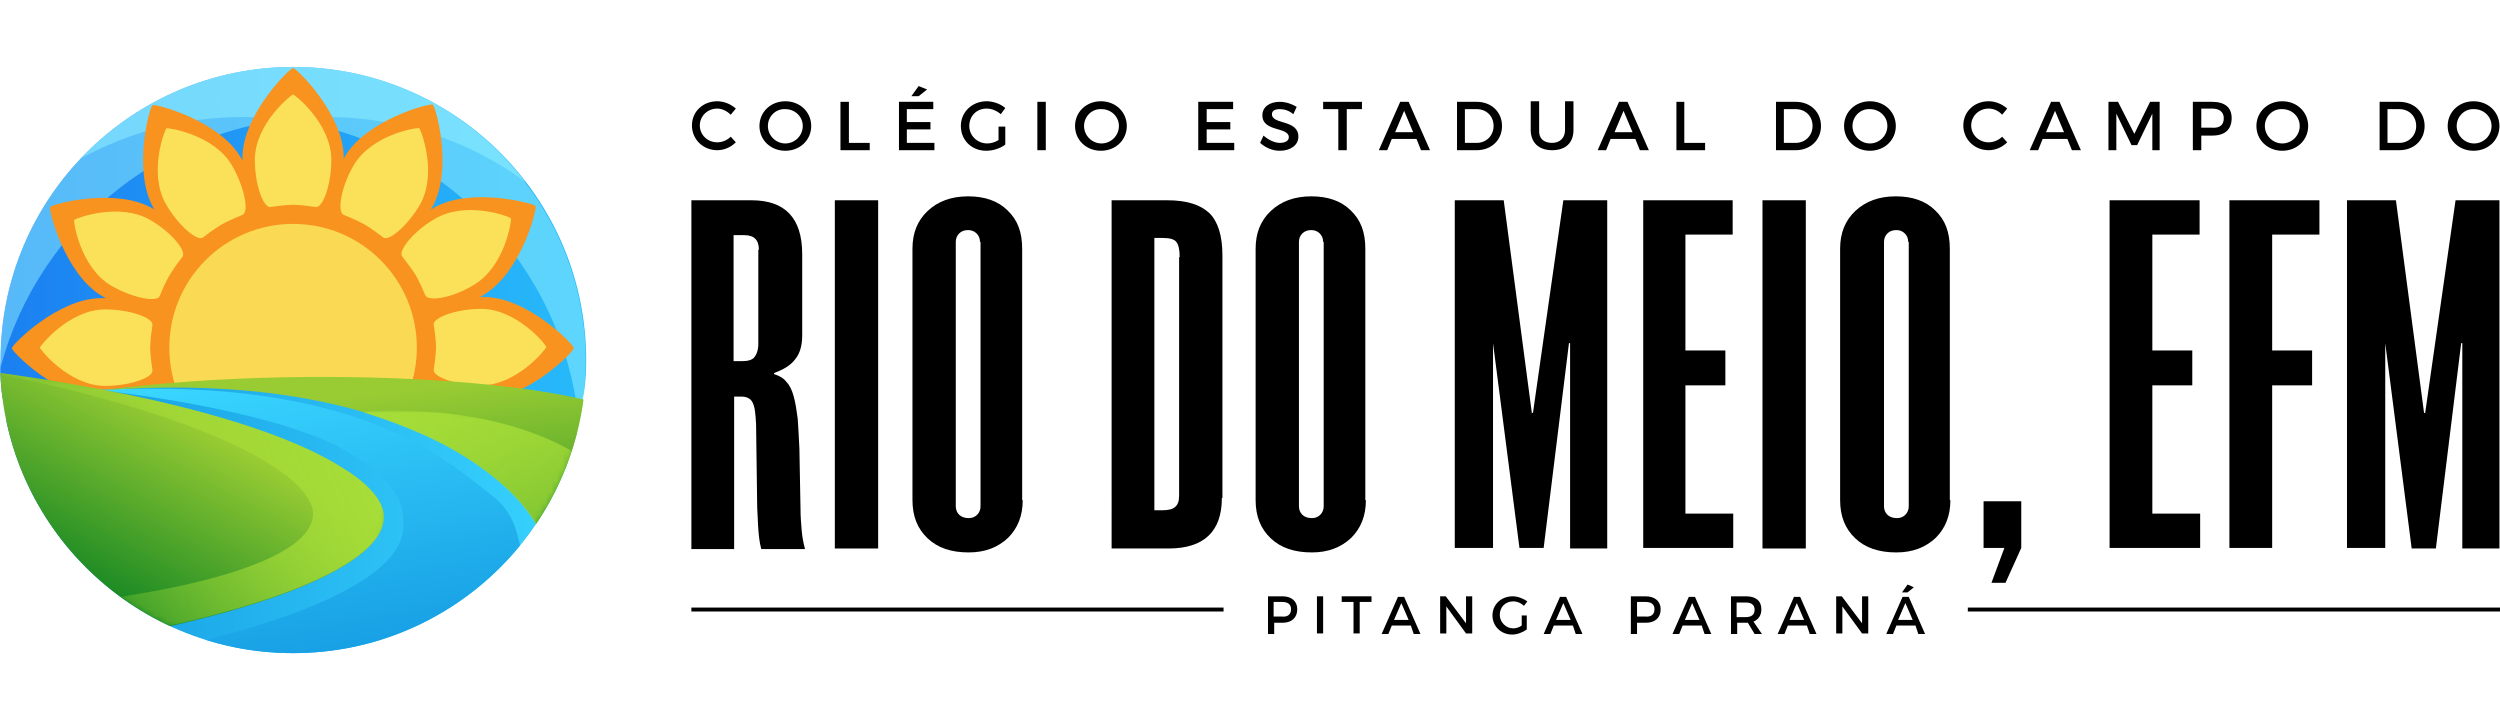 <?xml version="1.0" encoding="utf-8"?>
<!-- Generator: Adobe Illustrator 26.0.1, SVG Export Plug-In . SVG Version: 6.00 Build 0)  -->
<svg version="1.1" id="Layer_1" xmlns="http://www.w3.org/2000/svg" xmlns:xlink="http://www.w3.org/1999/xlink" x="0px" y="0px"
	 viewBox="0 0 444.4 128" style="enable-background:new 0 0 444.4 128;" xml:space="preserve">
<style type="text/css">
	.st0{fill:#BF9266;}
	
		.st1{clip-path:url(#SVGID_00000011029983678871368880000014497453735871730873_);fill-rule:evenodd;clip-rule:evenodd;fill:url(#XMLID_00000060006176922287042520000010476426721308661890_);}
	
		.st2{opacity:0.5;clip-path:url(#SVGID_00000011029983678871368880000014497453735871730873_);fill-rule:evenodd;clip-rule:evenodd;fill:#94F3FF;}
	.st3{fill:#F7931E;}
	.st4{fill:#FBE159;}
	.st5{fill:#FADA54;}
	
		.st6{clip-path:url(#XMLID_00000157273974146481220730000011683414290687776162_);fill:url(#SVGID_00000182512284455288552200000000701089856275980724_);}
	
		.st7{clip-path:url(#XMLID_00000149380437958978365190000005771856243522686359_);fill-rule:evenodd;clip-rule:evenodd;fill:url(#SVGID_00000000939671715722701970000010328345220140576397_);}
	
		.st8{clip-path:url(#XMLID_00000149380437958978365190000005771856243522686359_);fill-rule:evenodd;clip-rule:evenodd;fill:url(#SVGID_00000115506176107621534980000005430755759526209979_);}
	
		.st9{clip-path:url(#XMLID_00000149380437958978365190000005771856243522686359_);fill-rule:evenodd;clip-rule:evenodd;fill:url(#SVGID_00000036956947945897037890000007587622750454399372_);}
	
		.st10{clip-path:url(#XMLID_00000149380437958978365190000005771856243522686359_);fill-rule:evenodd;clip-rule:evenodd;fill:url(#SVGID_00000097500140051622937070000003714844073757051012_);filter:url(#Adobe_OpacityMaskFilter);}
	
		.st11{clip-path:url(#XMLID_00000149380437958978365190000005771856243522686359_);mask:url(#id0_00000138558488385410660730000013100004112218767789_);fill-rule:evenodd;clip-rule:evenodd;fill:#A7DE38;}
	
		.st12{clip-path:url(#XMLID_00000149380437958978365190000005771856243522686359_);fill-rule:evenodd;clip-rule:evenodd;fill:url(#SVGID_00000001624337008891701110000000081075581230966437_);filter:url(#Adobe_OpacityMaskFilter_00000174564814086771077390000007952742107497742753_);}
	
		.st13{clip-path:url(#XMLID_00000149380437958978365190000005771856243522686359_);mask:url(#id2_00000037681980356158805080000002424761206609613745_);fill-rule:evenodd;clip-rule:evenodd;fill:#A7DE38;}
</style>
<g>
	<g id="LOGO_00000054234435733995374270000001920408561387165088_">
		<path class="st0" d="M102.5,77.2c-5.9,22.3-26.2,38.8-50.4,38.8c-24.9,0-45.8-17.6-50.9-41c-0.8-3.6,22.1,3.6,50.9,3.6
			S103.6,73,102.5,77.2z"/>
		<g>
			<defs>
				<path id="SVGID_1_" d="M104.2,64c0,28.8-23.3,6-52.1,6S-1.4,90,0.1,64c0-28.8,23.3-52.1,52.1-52.1S104.2,35.2,104.2,64z"/>
			</defs>
			<clipPath id="SVGID_00000055676280792371140030000017127416870973567152_">
				<use xlink:href="#SVGID_1_"  style="overflow:visible;"/>
			</clipPath>
			
				<linearGradient id="XMLID_00000158021149818262550400000012130150265676450229_" gradientUnits="userSpaceOnUse" x1="6.471447e-02" y1="64" x2="104.185" y2="64">
				<stop  offset="0" style="stop-color:#1B80F1"/>
				<stop  offset="1" style="stop-color:#27BAFA"/>
			</linearGradient>
			
				<circle id="XMLID_00000017502672622222726520000004087033375165542315_" style="clip-path:url(#SVGID_00000055676280792371140030000017127416870973567152_);fill-rule:evenodd;clip-rule:evenodd;fill:url(#XMLID_00000158021149818262550400000012130150265676450229_);" cx="52.1" cy="64" r="52.1"/>
			
				<path id="XMLID_00000106125556939678180450000007495177651714847147_" style="opacity:0.5;clip-path:url(#SVGID_00000055676280792371140030000017127416870973567152_);fill-rule:evenodd;clip-rule:evenodd;fill:#94F3FF;" d="
				M52.1,11.9C23.4,11.9,0.1,35.2,0.1,64c0,0.4,0,0.8,0,1.3c6.8-25.6,30.2-44.5,58-44.5c13.2,0,25.5,4.3,35.4,11.6
				C83.9,19.9,69,11.9,52.1,11.9z"/>
			
				<path id="XMLID_00000057111351225421189260000005864468079380765082_" style="opacity:0.5;clip-path:url(#SVGID_00000055676280792371140030000017127416870973567152_);fill-rule:evenodd;clip-rule:evenodd;fill:#94F3FF;" d="
				M52.1,11.9c-14.9,0-28.3,6.2-37.8,16.3c8.6-4.7,18.4-7.4,28.9-7.4c2.5,0,5,0.2,7.4,0.5c27.8,3.4,49.7,25.9,52.3,54
				c0.8-3.6,1.2-7.4,1.2-11.2c0-11.9-4-22.9-10.7-31.6C83.9,19.9,69,11.9,52.1,11.9z"/>
		</g>
		<path class="st3" d="M86.1,52.8c-0.3,0-0.5,0-0.8,0c0.3-0.2,0.6-0.3,0.7-0.4c6.6-3.9,9.5-15.2,9.2-15.8C94.9,36.2,83.6,33.1,77,37
			c-0.1,0.1-0.3,0.2-0.4,0.3c0.1-0.2,0.2-0.3,0.2-0.4c3.8-6.6,0.7-18,0.1-18.3c-0.5-0.3-11.9,2.7-15.7,9.4c0,0.1-0.1,0.2-0.1,0.3
			c0-0.1,0-0.2,0-0.3c0-7.7-8.4-15.9-9-15.9c-0.6,0-9,8.3-9,15.9c0,0.2,0,0.3,0,0.5c-0.1-0.2-0.2-0.4-0.3-0.5
			c-3.8-6.6-15.2-9.6-15.7-9.3c-0.5,0.3-3.6,11.6,0.2,18.3c0,0.1,0.1,0.2,0.2,0.3c-0.1-0.1-0.2-0.1-0.3-0.2
			c-6.6-3.9-18-0.8-18.3-0.3c-0.3,0.5,2.6,11.9,9.2,15.8c0.2,0.1,0.5,0.3,0.7,0.4c-0.4,0-0.7,0-0.8,0c-7.7,0-15.9,8.3-15.9,8.9
			c0,0.6,8.3,9,15.9,9c4.8,0,13.8-0.1,13.8-0.1l0-14.3l5.5-9.4l9.3-5.4h10.8l9.4,5.4l5.5,9.4l0,14.3c0,0,12.2,0.1,13.8,0.1
			c7.7,0,15.9-8.4,15.9-9C102,61.2,93.7,52.8,86.1,52.8z"/>
		<path class="st4" d="M52.1,16.8c-0.3,0-6.8,5.2-6.8,11.6c0,4.4,1.5,8.6,2.8,8.4c2.4-0.4,4-0.4,4-0.4s1.6,0,4,0.4
			c1.3,0.2,2.8-4,2.8-8.4C58.9,22,52.4,16.8,52.1,16.8z"/>
		<path class="st4" d="M74.5,22.8c-0.3-0.2-8.5,1.1-11.7,6.7c-2.2,3.8-2.9,8.2-1.7,8.7c2.3,0.9,3.7,1.7,3.7,1.7s1.4,0.8,3.3,2.3
			c1,0.8,4.4-2.1,6.6-5.9C77.8,30.7,74.8,22.9,74.5,22.8z"/>
		<path class="st4" d="M84.3,50.6c5.5-3.3,6.7-11.5,6.5-11.8c-0.2-0.3-7.9-3.2-13.5,0.1c-3.8,2.2-6.6,5.7-5.8,6.7
			c1.5,1.9,2.4,3.3,2.4,3.3s0.8,1.4,1.7,3.6C76.2,53.7,80.6,52.9,84.3,50.6z"/>
		<path class="st4" d="M85.5,54.9c-4.4,0-8.6,1.6-8.4,2.8c0.4,2.4,0.4,4,0.4,4s0,1.6-0.4,4c-0.2,1.3,4,2.8,8.4,2.8
			c6.4,0,11.6-6.5,11.6-6.8C97.2,61.4,91.9,54.9,85.5,54.9z"/>
		<path class="st4" d="M18.7,55c-6.4,0-11.6,6.5-11.6,6.8c0,0.3,5.2,6.8,11.6,6.8c4.4,0,8.6-1.5,8.4-2.8c-0.4-2.4-0.4-4-0.4-4
			s0-1.6,0.4-4C27.3,56.5,23.1,55,18.7,55z"/>
		<path class="st4" d="M26.7,39.1c-5.5-3.2-13.3-0.3-13.5,0c-0.2,0.3,1.1,8.5,6.6,11.7c3.8,2.2,8.2,3,8.6,1.8
			c0.9-2.3,1.7-3.6,1.7-3.6s0.8-1.4,2.3-3.3C33.3,44.7,30.5,41.3,26.7,39.1z"/>
		<path class="st4" d="M29.6,22.8c-0.3,0.2-3.3,7.9-0.1,13.5c2.2,3.8,5.6,6.7,6.6,5.9c1.9-1.5,3.3-2.3,3.3-2.3s1.4-0.8,3.7-1.7
			c1.2-0.5,0.4-4.8-1.8-8.7C38.1,23.9,29.9,22.7,29.6,22.8z"/>
		<circle class="st5" cx="52.1" cy="61.8" r="22"/>
		<g>
			<defs>
				<circle id="XMLID_00000132770013774972742040000006468830376406739640_" cx="52.1" cy="64" r="52.1"/>
			</defs>
			<clipPath id="XMLID_00000096777644963754701750000009013242868465847975_">
				<use xlink:href="#XMLID_00000132770013774972742040000006468830376406739640_"  style="overflow:visible;"/>
			</clipPath>
			
				<linearGradient id="SVGID_00000170256624176190407990000013126232315780726167_" gradientUnits="userSpaceOnUse" x1="1.078" y1="92.701" x2="103.691" y2="92.701">
				<stop  offset="0" style="stop-color:#1297E0"/>
				<stop  offset="1" style="stop-color:#39D5FF"/>
			</linearGradient>
			
				<path style="clip-path:url(#XMLID_00000096777644963754701750000009013242868465847975_);fill:url(#SVGID_00000170256624176190407990000013126232315780726167_);" d="
				M1.5,73.3c-3.2,7.3,11.3,36.4,36.7,42.7c18.2,4.6,43.5-3.4,49.6-7.7c4.7-0.6,12.4-20.4,13.1-26.3c1.3-3.4,2.2-7,2.7-10.7
				C88.4,68.4,18.1,64.6,1.5,73.3z"/>
		</g>
		<g>
			<defs>
				<circle id="XMLID_00000084520843041998154160000008027437418452938168_" cx="52.1" cy="64" r="52.1"/>
			</defs>
			<clipPath id="XMLID_00000137091999464832451970000011937490194477816961_">
				<use xlink:href="#XMLID_00000084520843041998154160000008027437418452938168_"  style="overflow:visible;"/>
			</clipPath>
			
				<linearGradient id="SVGID_00000021817178656030742300000002374516486539768511_" gradientUnits="userSpaceOnUse" x1="5365.128" y1="-6361.705" x2="5058.997" y2="-5592.046" gradientTransform="matrix(8.068039e-02 1.241079e-02 1.094676e-02 -7.116297e-02 -300.003 -395.254)">
				<stop  offset="0" style="stop-color:#1297E0"/>
				<stop  offset="1" style="stop-color:#39D5FF"/>
			</linearGradient>
			
				<path style="clip-path:url(#XMLID_00000137091999464832451970000011937490194477816961_);fill-rule:evenodd;clip-rule:evenodd;fill:url(#SVGID_00000021817178656030742300000002374516486539768511_);" d="
				M62,80.5c5.2,3.2,8.5,6.2,9.4,9.8c0.9,3.8,0.2,7.2-4,10.7c-6.6,5.6-20.6,11-43,15.5l18.1,13c1.2,0.9,2.6,1.5,4.1,1.7
				c1.4,0.2,2.9,0.1,4.4-0.4l26.7-8.8c6.4-3.5,10.8-7.4,13.3-11.4c2.4-3.9,3-7.9,1.9-11.8c-1.1-4-1.1-7.4-5.8-11
				c-8.5-6.6-24-20.7-69.7-18.5C53.2,73.6,62,80.5,62,80.5z"/>
			
				<linearGradient id="SVGID_00000183966534679984673990000006739730748761777060_" gradientUnits="userSpaceOnUse" x1="5488.688" y1="-6239.907" x2="5295.949" y2="-5615.945" gradientTransform="matrix(8.068039e-02 1.241079e-02 1.094676e-02 -7.116297e-02 -300.003 -395.254)">
				<stop  offset="0" style="stop-color:#007C21"/>
				<stop  offset="1" style="stop-color:#99CC33"/>
			</linearGradient>
			
				<path style="clip-path:url(#XMLID_00000137091999464832451970000011937490194477816961_);fill-rule:evenodd;clip-rule:evenodd;fill:url(#SVGID_00000183966534679984673990000006739730748761777060_);" d="
				M18,69.4c43.5-3.3,63.3,10.3,69.3,15c5.4,4.2,8.8,8.8,10.1,13.6c1.4,4.9,0.6,9.9-2.3,14.6c-1.1,1.7-2.5,3.4-4.1,5.1l14.1-4.6
				c1.4-0.5,2.6-1.2,3.5-2.2l0,0c0.9-1,1.4-2.2,1.7-3.6l4.6-30.2C114.3,68.2,58.4,64,18,69.4z"/>
			
				<linearGradient id="SVGID_00000137846956073638398260000004723317876811238587_" gradientUnits="userSpaceOnUse" x1="4722.498" y1="-6273.686" x2="4937.234" y2="-5757.492" gradientTransform="matrix(8.068039e-02 1.241079e-02 1.094676e-02 -7.116297e-02 -300.003 -395.254)">
				<stop  offset="0" style="stop-color:#007C21"/>
				<stop  offset="1" style="stop-color:#99CC33"/>
			</linearGradient>
			
				<path style="clip-path:url(#XMLID_00000137091999464832451970000011937490194477816961_);fill-rule:evenodd;clip-rule:evenodd;fill:url(#SVGID_00000137846956073638398260000004723317876811238587_);" d="
				M60.6,83C49.4,76,27.1,69.8-2.9,65.9l-3.6,23.5c-0.2,1.4,0,2.7,0.5,3.9c0.5,1.2,1.5,2.3,2.7,3.2l0,0l23.5,16.9
				c23.6-4.5,37.9-9.8,44.3-15.2c3-2.5,4.1-5,3.6-7.4C67.4,88.2,64.8,85.5,60.6,83z"/>
			<defs>
				<filter id="Adobe_OpacityMaskFilter" filterUnits="userSpaceOnUse" x="-2.9" y="65.9" width="71.1" height="47.5">
					<feColorMatrix  type="matrix" values="1 0 0 0 0  0 1 0 0 0  0 0 1 0 0  0 0 0 1 0"/>
				</filter>
			</defs>
			
				<mask maskUnits="userSpaceOnUse" x="-2.9" y="65.9" width="71.1" height="47.5" id="id0_00000138558488385410660730000013100004112218767789_">
				
					<linearGradient id="SVGID_00000004547662857589314360000008812138108263920299_" gradientUnits="userSpaceOnUse" x1="5347.96" y1="-5762.413" x2="4541.089" y2="-6207.354" gradientTransform="matrix(8.068039e-02 1.241079e-02 1.094676e-02 -7.116297e-02 -300.003 -395.254)">
					<stop  offset="0" style="stop-color:#FFFFFF"/>
					<stop  offset="1" style="stop-color:#FFFFFF;stop-opacity:0"/>
				</linearGradient>
				
					<polygon style="clip-path:url(#XMLID_00000137091999464832451970000011937490194477816961_);fill-rule:evenodd;clip-rule:evenodd;fill:url(#SVGID_00000004547662857589314360000008812138108263920299_);filter:url(#Adobe_OpacityMaskFilter);" points="
					-2.9,65.8 70.5,77.1 63.9,120.1 -9.6,108.8 				"/>
			</mask>
			
				<path style="clip-path:url(#XMLID_00000137091999464832451970000011937490194477816961_);mask:url(#id0_00000138558488385410660730000013100004112218767789_);fill-rule:evenodd;clip-rule:evenodd;fill:#A7DE38;" d="
				M60.6,83C49.4,76,27.1,69.8-2.9,65.9c25.2,5,43.8,11.4,52.8,17.9c3.4,2.4,5.3,4.8,5.7,6.9c0.3,2-0.8,4.1-3.5,6.1
				c-5.8,4.2-18.3,7.9-38.7,10.4c-0.6,0-1.1,0.1-1.6,0.1l8.4,6c23.6-4.5,37.9-9.8,44.3-15.2c3-2.5,4.1-5,3.6-7.4
				C67.4,88.2,64.8,85.5,60.6,83L60.6,83z"/>
			<defs>
				
					<filter id="Adobe_OpacityMaskFilter_00000149374827203596504190000014566602348851621278_" filterUnits="userSpaceOnUse" x="64.5" y="73" width="48.3" height="44.7">
					<feColorMatrix  type="matrix" values="1 0 0 0 0  0 1 0 0 0  0 0 1 0 0  0 0 0 1 0"/>
				</filter>
			</defs>
			
				<mask maskUnits="userSpaceOnUse" x="64.5" y="73" width="48.3" height="44.7" id="id2_00000037681980356158805080000002424761206609613745_">
				
					<linearGradient id="SVGID_00000008856915249768296620000005353185517308425379_" gradientUnits="userSpaceOnUse" x1="5273.602" y1="-5672.253" x2="6215.859" y2="-6413.993" gradientTransform="matrix(8.068039e-02 1.241079e-02 1.094676e-02 -7.116297e-02 -300.003 -395.254)">
					<stop  offset="0" style="stop-color:#FFFFFF"/>
					<stop  offset="1" style="stop-color:#FFFFFF;stop-opacity:0"/>
				</linearGradient>
				
					<polygon style="clip-path:url(#XMLID_00000137091999464832451970000011937490194477816961_);fill-rule:evenodd;clip-rule:evenodd;fill:url(#SVGID_00000008856915249768296620000005353185517308425379_);filter:url(#Adobe_OpacityMaskFilter_00000149374827203596504190000014566602348851621278_);" points="
					64.2,70.5 114.9,78.3 108.3,120.7 57.6,112.9 				"/>
			</mask>
			
				<path style="clip-path:url(#XMLID_00000137091999464832451970000011937490194477816961_);mask:url(#id2_00000037681980356158805080000002424761206609613745_);fill-rule:evenodd;clip-rule:evenodd;fill:#A7DE38;" d="
				M110.1,107.3l2.6-17.1c-8.4-12.7-27.4-18.3-48.3-17c10.2,3.3,16.8,6.5,22.8,11.2c5.4,4.2,8.8,8.8,10.1,13.6
				c1.4,4.9,0.6,9.9-2.3,14.6c-1.1,1.7-2.5,3.4-4.1,5.1l14.1-4.6c1.4-0.5,2.6-1.2,3.5-2.2l0,0C109.4,109.9,109.9,108.7,110.1,107.3
				L110.1,107.3z"/>
		</g>
	</g>
	<g>
		<g>
			<path d="M127.5,19.3c-1.7,0-3.1,1.3-3.1,3c0,1.7,1.4,3,3.1,3c0.9,0,1.8-0.4,2.4-1l0.9,1c-0.9,0.9-2.1,1.4-3.3,1.4
				c-2.5,0-4.5-1.9-4.5-4.4c0-2.5,2-4.3,4.5-4.3c1.2,0,2.4,0.5,3.3,1.3l-0.9,1.1C129.2,19.7,128.3,19.3,127.5,19.3z"/>
			<path d="M144.2,22.4c0,2.5-2,4.4-4.6,4.4c-2.6,0-4.6-1.9-4.6-4.4c0-2.5,2-4.4,4.6-4.4C142.2,18,144.2,19.9,144.2,22.4z
				 M136.5,22.4c0,1.7,1.4,3.1,3.1,3.1s3.1-1.4,3.1-3.1c0-1.7-1.4-3-3.1-3C137.9,19.3,136.5,20.7,136.5,22.4z"/>
			<path d="M150.9,18.1v7.3h3.7v1.3h-5.2v-8.6H150.9z"/>
			<path d="M165.9,18.1v1.3h-4.7v2.3h4.2V23h-4.2v2.4h4.9v1.3h-6.3v-8.6H165.9z M164.8,15.9l-1.5,1.2h-1.3l1.3-1.8L164.8,15.9z"/>
			<path d="M177.4,22.5h1.3v3.2c-0.9,0.7-2.2,1.1-3.4,1.1c-2.6,0-4.5-1.9-4.5-4.4c0-2.5,2-4.4,4.6-4.4c1.2,0,2.5,0.5,3.3,1.2
				l-0.8,1.1c-0.7-0.6-1.6-1-2.5-1c-1.8,0-3.1,1.3-3.1,3.1c0,1.7,1.4,3.1,3.2,3.1c0.6,0,1.4-0.2,2-0.6V22.5z"/>
			<path d="M185.9,18.1v8.6h-1.5v-8.6H185.9z"/>
			<path d="M200.3,22.4c0,2.5-2,4.4-4.6,4.4c-2.6,0-4.6-1.9-4.6-4.4c0-2.5,2-4.4,4.6-4.4C198.3,18,200.3,19.9,200.3,22.4z
				 M192.7,22.4c0,1.7,1.4,3.1,3.1,3.1c1.7,0,3.1-1.4,3.1-3.1c0-1.7-1.4-3-3.1-3C194.1,19.3,192.7,20.7,192.7,22.4z"/>
			<path d="M219.2,18.1v1.3h-4.7v2.3h4.2V23h-4.2v2.4h4.9v1.3H213v-8.6H219.2z"/>
			<path d="M227.5,19.4c-0.9,0-1.4,0.3-1.4,0.9c0,1.9,4.7,0.9,4.7,4c0,1.5-1.4,2.5-3.3,2.5c-1.4,0-2.6-0.6-3.5-1.4l0.6-1.3
				c0.9,0.8,2,1.3,2.9,1.3c1,0,1.6-0.4,1.6-1c0-1.9-4.7-0.9-4.7-3.9c0-1.5,1.3-2.4,3.1-2.4c1.1,0,2.2,0.4,3,0.9l-0.6,1.3
				C229.1,19.6,228.2,19.4,227.5,19.4z"/>
			<path d="M242.1,18.1v1.3h-2.7v7.3h-1.5v-7.3h-2.7v-1.3H242.1z"/>
			<path d="M251.8,24.7h-4.4l-0.8,2h-1.5l3.8-8.6h1.5l3.8,8.6h-1.6L251.8,24.7z M251.2,23.5l-1.6-3.8l-1.6,3.8H251.2z"/>
			<path d="M267,22.4c0,2.5-1.9,4.3-4.5,4.3H259v-8.6h3.5C265.1,18.1,267,19.9,267,22.4z M265.5,22.4c0-1.8-1.3-3-3-3h-2.1v6h2.1
				C264.2,25.4,265.5,24.1,265.5,22.4z"/>
			<path d="M275.9,25.4c1.4,0,2.3-0.9,2.3-2.3v-5.1h1.5v5.1c0,2.3-1.4,3.6-3.8,3.6s-3.8-1.4-3.8-3.6v-5.1h1.5v5.1
				C273.5,24.6,274.4,25.4,275.9,25.4z"/>
			<path d="M290.7,24.7h-4.4l-0.8,2H284l3.8-8.6h1.5l3.8,8.6h-1.6L290.7,24.7z M290.2,23.5l-1.6-3.8l-1.6,3.8H290.2z"/>
			<path d="M299.4,18.1v7.3h3.7v1.3H298v-8.6H299.4z"/>
			<path d="M323.7,22.4c0,2.5-1.9,4.3-4.5,4.3h-3.5v-8.6h3.5C321.8,18.1,323.7,19.9,323.7,22.4z M322.2,22.4c0-1.8-1.3-3-3-3h-2.1v6
				h2.1C320.9,25.4,322.2,24.1,322.2,22.4z"/>
			<path d="M337,22.4c0,2.5-2,4.4-4.6,4.4c-2.6,0-4.6-1.9-4.6-4.4c0-2.5,2-4.4,4.6-4.4C335,18,337,19.9,337,22.4z M329.3,22.4
				c0,1.7,1.4,3.1,3.1,3.1s3.1-1.4,3.1-3.1c0-1.7-1.4-3-3.1-3C330.7,19.3,329.3,20.7,329.3,22.4z"/>
			<path d="M353.5,19.3c-1.7,0-3.1,1.3-3.1,3c0,1.7,1.4,3,3.1,3c0.9,0,1.8-0.4,2.4-1l0.9,1c-0.9,0.9-2.1,1.4-3.3,1.4
				c-2.5,0-4.5-1.9-4.5-4.4c0-2.5,2-4.3,4.5-4.3c1.2,0,2.4,0.5,3.3,1.3l-0.9,1.1C355.3,19.7,354.4,19.3,353.5,19.3z"/>
			<path d="M367.5,24.7h-4.4l-0.8,2h-1.5l3.8-8.6h1.5l3.8,8.6h-1.6L367.5,24.7z M366.9,23.5l-1.6-3.8l-1.6,3.8H366.9z"/>
			<path d="M376.5,18.1l2.9,5.7l2.8-5.7h1.7v8.6h-1.3l0-6.5l-2.7,5.6h-1l-2.7-5.6v6.5h-1.4v-8.6H376.5z"/>
			<path d="M396.7,21c0,2-1.2,3.1-3.4,3.1h-2v2.6h-1.5v-8.6h3.4C395.5,18.1,396.7,19.1,396.7,21z M395.3,21c0-1.1-0.8-1.7-2.1-1.7
				h-1.9v3.4h1.9C394.6,22.8,395.3,22.2,395.3,21z"/>
			<path d="M410.3,22.4c0,2.5-2,4.4-4.6,4.4c-2.6,0-4.6-1.9-4.6-4.4c0-2.5,2-4.4,4.6-4.4C408.3,18,410.3,19.9,410.3,22.4z
				 M402.6,22.4c0,1.7,1.4,3.1,3.1,3.1s3.1-1.4,3.1-3.1c0-1.7-1.4-3-3.1-3C404,19.3,402.6,20.7,402.6,22.4z"/>
			<path d="M431,22.4c0,2.5-1.9,4.3-4.5,4.3H423v-8.6h3.5C429.1,18.1,431,19.9,431,22.4z M429.5,22.4c0-1.8-1.3-3-3-3h-2.1v6h2.1
				C428.2,25.4,429.5,24.1,429.5,22.4z"/>
			<path d="M444.3,22.4c0,2.5-2,4.4-4.6,4.4c-2.6,0-4.6-1.9-4.6-4.4c0-2.5,2-4.4,4.6-4.4C442.3,18,444.3,19.9,444.3,22.4z
				 M436.7,22.4c0,1.7,1.4,3.1,3.1,3.1s3.1-1.4,3.1-3.1c0-1.7-1.4-3-3.1-3C438.1,19.3,436.7,20.7,436.7,22.4z"/>
		</g>
		<g>
			<rect x="122.9" y="108" width="94.6" height="0.7"/>
			<rect x="349.8" y="108" width="94.6" height="0.7"/>
			<g>
				<path d="M230.6,108.3c0,1.5-1,2.4-2.6,2.4h-1.5v2h-1.1V106h2.6C229.6,106,230.6,106.9,230.6,108.3z M229.5,108.3
					c0-0.9-0.6-1.3-1.6-1.3h-1.5v2.6h1.5C228.9,109.7,229.5,109.2,229.5,108.3z"/>
				<path d="M235.2,106v6.6h-1.1V106H235.2z"/>
				<path d="M243.8,106v1h-2.1v5.6h-1.1V107h-2.1v-1H243.8z"/>
				<path d="M250.8,111.2h-3.4l-0.6,1.5h-1.2l2.9-6.6h1.1l2.9,6.6h-1.2L250.8,111.2z M250.4,110.2l-1.3-3l-1.3,3H250.4z"/>
				<path d="M257,106l3.6,4.8V106h1.1v6.6h-1.1l-3.5-4.8v4.8h-1.1V106H257z"/>
				<path d="M270.4,109.4h1v2.5c-0.7,0.5-1.7,0.9-2.6,0.9c-2,0-3.5-1.5-3.5-3.4c0-1.9,1.5-3.4,3.6-3.4c0.9,0,1.9,0.4,2.6,0.9
					l-0.6,0.8c-0.5-0.5-1.2-0.8-1.9-0.8c-1.4,0-2.4,1-2.4,2.4c0,1.3,1.1,2.4,2.4,2.4c0.5,0,1.1-0.2,1.5-0.5V109.4z"/>
				<path d="M279.6,111.2h-3.4l-0.6,1.5h-1.2l2.9-6.6h1.1l2.9,6.6h-1.2L279.6,111.2z M279.2,110.2l-1.3-3l-1.3,3H279.2z"/>
				<path d="M295.2,108.3c0,1.5-1,2.4-2.6,2.4H291v2h-1.1V106h2.6C294.2,106,295.2,106.9,295.2,108.3z M294.1,108.3
					c0-0.9-0.6-1.3-1.6-1.3H291v2.6h1.5C293.5,109.7,294.1,109.2,294.1,108.3z"/>
				<path d="M302.5,111.2h-3.4l-0.6,1.5h-1.2l2.9-6.6h1.1l2.9,6.6h-1.2L302.5,111.2z M302.1,110.2l-1.3-3l-1.3,3H302.1z"/>
				<path d="M311.9,112.7l-1.2-2c-0.1,0-0.2,0-0.3,0h-1.6v2h-1.1V106h2.7c1.7,0,2.7,0.8,2.7,2.3c0,1.1-0.5,1.8-1.4,2.2l1.5,2.2
					H311.9z M310.3,109.7c1,0,1.6-0.4,1.6-1.3c0-0.9-0.6-1.3-1.6-1.3h-1.6v2.6H310.3z"/>
				<path d="M321.2,111.2h-3.4l-0.6,1.5H316l2.9-6.6h1.1l2.9,6.6h-1.2L321.2,111.2z M320.7,110.2l-1.3-3l-1.3,3H320.7z"/>
				<path d="M327.4,106l3.6,4.8V106h1.1v6.6h-1.1l-3.5-4.8v4.8h-1.1V106H327.4z"/>
				<path d="M340.5,111.2h-3.4l-0.6,1.5h-1.2l2.9-6.6h1.1l2.9,6.6h-1.2L340.5,111.2z M340,110.2l-1.3-3l-1.3,3H340z M339.1,105.3h-1
					l1-1.4l1.1,0.5L339.1,105.3z"/>
			</g>
		</g>
		<g>
			<path d="M135.3,97.5c-0.3-1.1-0.4-2.2-0.5-3.4c-0.1-1.2-0.1-2.5-0.2-3.9l-0.2-14.8c-0.1-1.8-0.2-3-0.6-3.8c-0.3-0.7-1-1.1-2-1.1
				h-1.3v27.1h-7.6V35.6h10.7c6,0,9,3.2,9,9.6v14.4c0,1.8-0.4,3.2-1.2,4.2c-0.8,1.1-2.1,1.9-3.8,2.5v0.2c0.9,0.3,1.7,0.7,2.2,1.4
				c0.6,0.6,1,1.5,1.3,2.6c0.3,1.1,0.5,2.4,0.7,3.9c0.1,1.5,0.2,3.2,0.3,5.3l0.2,10.8c0,1.3,0.1,2.5,0.2,3.7
				c0.1,1.2,0.3,2.3,0.6,3.4H135.3z M134.9,44.4c0-1.8-0.9-2.6-2.6-2.6h-1.9v22.4h1.5c1,0,1.8-0.2,2.2-0.7s0.7-1.3,0.7-2.4V44.4z"/>
			<path d="M148.4,97.5V35.6h7.7v61.9H148.4z"/>
			<path d="M181.8,88.9c0,2.8-0.9,5-2.6,6.7c-1.8,1.7-4.1,2.6-7,2.6c-3.1,0-5.5-0.8-7.3-2.5c-1.8-1.7-2.7-3.9-2.7-6.8V44.2
				c0-2.8,0.9-5,2.7-6.7c1.8-1.7,4.2-2.6,7.2-2.6c2.9,0,5.3,0.8,7,2.5c1.8,1.7,2.6,3.9,2.6,6.8V88.9z M174.2,43
				c0-0.6-0.2-1.1-0.6-1.5c-0.4-0.4-0.9-0.6-1.5-0.6c-0.7,0-1.2,0.2-1.6,0.6c-0.4,0.4-0.6,0.9-0.6,1.5V90c0,0.6,0.2,1.1,0.6,1.5
				c0.4,0.4,1,0.6,1.7,0.6c0.6,0,1.1-0.2,1.5-0.6c0.4-0.4,0.6-0.9,0.6-1.5V43z"/>
			<path d="M217.2,88.5c0,6-3.2,9-9.5,9h-10.1V35.6h9.9c3.5,0,5.9,0.8,7.5,2.3c1.5,1.5,2.3,4,2.3,7.5V88.5z M209.7,45.7
				c0-1.3-0.2-2.2-0.6-2.7c-0.4-0.5-1.2-0.7-2.4-0.7h-1.5v48.4h1.5c1,0,1.8-0.2,2.2-0.6c0.5-0.4,0.7-1.1,0.7-2V45.7z"/>
			<path d="M242.8,88.9c0,2.8-0.9,5-2.6,6.7c-1.8,1.7-4.1,2.6-7,2.6c-3.1,0-5.5-0.8-7.3-2.5c-1.8-1.7-2.7-3.9-2.7-6.8V44.2
				c0-2.8,0.9-5,2.7-6.7c1.8-1.7,4.2-2.6,7.2-2.6c2.9,0,5.3,0.8,7,2.5c1.8,1.7,2.6,3.9,2.6,6.8V88.9z M235.2,43
				c0-0.6-0.2-1.1-0.6-1.5c-0.4-0.4-0.9-0.6-1.5-0.6c-0.7,0-1.2,0.2-1.6,0.6c-0.4,0.4-0.6,0.9-0.6,1.5V90c0,0.6,0.2,1.1,0.6,1.5
				c0.4,0.4,1,0.6,1.7,0.6c0.6,0,1.1-0.2,1.5-0.6c0.4-0.4,0.6-0.9,0.6-1.5V43z"/>
			<path d="M279.1,97.5V61h-0.2l-4.5,36.4h-4.3L265.4,61v36.4h-6.8V35.6h8.7l5,37.8h0.2l5.4-37.8h7.8v61.9H279.1z"/>
			<path d="M292.1,97.5V35.6H308v6.1h-8.4v20.6h7.1v6.2h-7.1v22.8h8.5v6.1H292.1z"/>
			<path d="M313.3,97.5V35.6h7.7v61.9H313.3z"/>
			<path d="M346.7,88.9c0,2.8-0.9,5-2.6,6.7c-1.8,1.7-4.1,2.6-7,2.6c-3.1,0-5.5-0.8-7.3-2.5c-1.8-1.7-2.7-3.9-2.7-6.8V44.2
				c0-2.8,0.9-5,2.7-6.7c1.8-1.7,4.2-2.6,7.2-2.6c2.9,0,5.3,0.8,7,2.5c1.8,1.7,2.6,3.9,2.6,6.8V88.9z M339.2,43
				c0-0.6-0.2-1.1-0.6-1.5c-0.4-0.4-0.9-0.6-1.5-0.6c-0.7,0-1.2,0.2-1.6,0.6c-0.4,0.4-0.6,0.9-0.6,1.5V90c0,0.6,0.2,1.1,0.6,1.5
				c0.4,0.4,1,0.6,1.7,0.6c0.6,0,1.1-0.2,1.5-0.6c0.4-0.4,0.6-0.9,0.6-1.5V43z"/>
			<path d="M356.5,103.6H354l2.3-6.2h-3.7v-8.3h6.7v8.3L356.5,103.6z"/>
			<path d="M375,97.5V35.6H391v6.1h-8.4v20.6h7.1v6.2h-7.1v22.8h8.5v6.1H375z"/>
			<path d="M403.9,41.7v20.6h7.1v6.2h-7.1v28.9h-7.6V35.6h16v6.1H403.9z"/>
			<path d="M437.7,97.5V61h-0.2L433,97.5h-4.3L424,61v36.4h-6.8V35.6h8.7l5,37.8h0.2l5.4-37.8h7.8v61.9H437.7z"/>
		</g>
	</g>
</g>
</svg>
